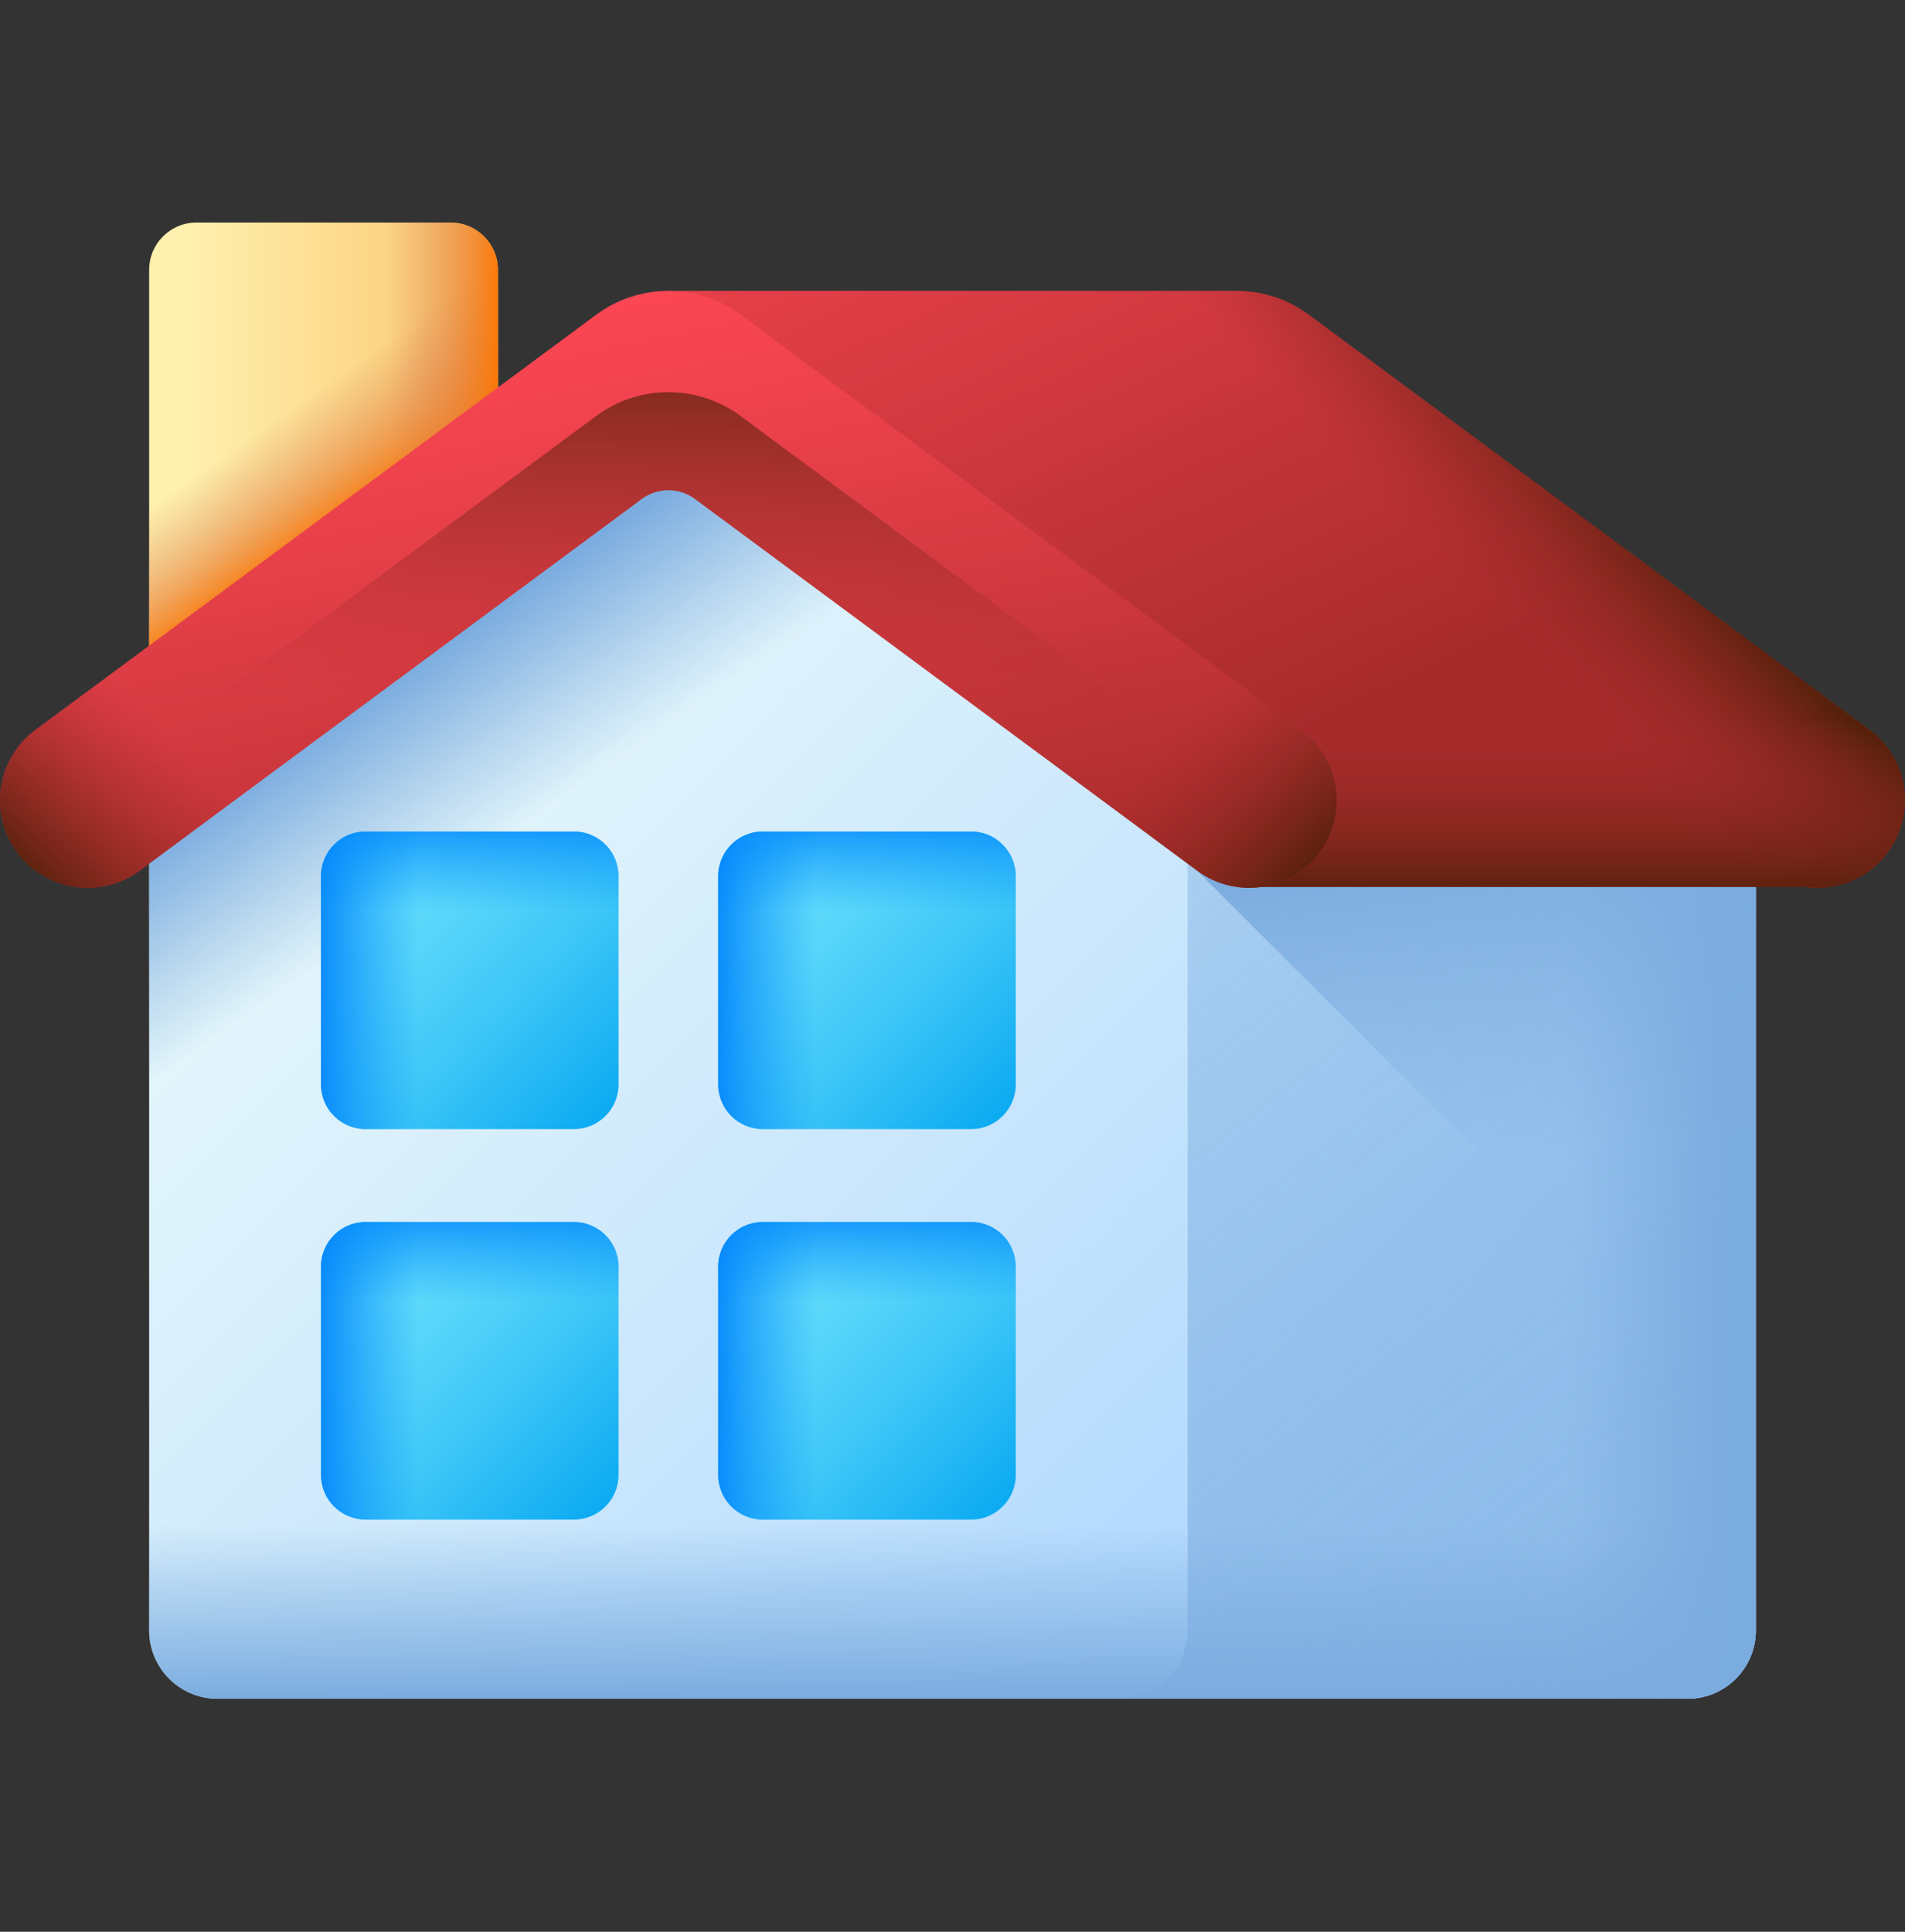 <svg xmlns="http://www.w3.org/2000/svg" width="72" height="73" viewBox="0 0 72 73" fill="none">
  <rect x="0" y="0" width="72" height="73" fill="#333333" stroke="none"/>
  <g clip-path="url(#clip0_237_51523)">
    <path d="M18.819 27.63H5.637V10.198C5.637 9.21 6.438 8.409 7.426 8.409H17.03C18.018 8.409 18.819 9.21 18.819 10.198V27.63Z" fill="url(#paint0_linear_237_51523)"/>
    <path d="M18.819 27.63H5.637V10.198C5.637 9.21 6.438 8.409 7.426 8.409H17.03C18.018 8.409 18.819 9.21 18.819 10.198V27.63Z" fill="url(#paint1_linear_237_51523)"/>
    <path d="M18.819 10.198V27.63H10.699V8.41H17.031C18.017 8.41 18.819 9.21 18.819 10.198Z" fill="url(#paint2_linear_237_51523)"/>
    <path d="M52.224 18.02H19.775L5.637 28.485V61.612C5.637 63.038 6.794 64.195 8.22 64.195H63.78C65.206 64.195 66.363 63.038 66.363 61.612V28.485L52.224 18.02Z" fill="url(#paint3_linear_237_51523)"/>
    <path d="M52.224 18.02H19.775L5.637 28.485V61.612C5.637 63.038 6.794 64.195 8.22 64.195H63.78C65.206 64.195 66.363 63.038 66.363 61.612V28.485L52.224 18.02Z" fill="url(#paint4_linear_237_51523)"/>
    <path d="M52.224 18.02H30.748L44.886 28.485V61.612C44.886 63.038 43.73 64.195 42.303 64.195H63.78C65.206 64.195 66.363 63.038 66.363 61.612V28.485L52.224 18.02Z" fill="url(#paint5_linear_237_51523)"/>
    <path d="M5.637 47.316V61.612C5.637 63.039 6.794 64.195 8.22 64.195H63.78C65.206 64.195 66.363 63.039 66.363 61.612V47.316H5.637Z" fill="url(#paint6_linear_237_51523)"/>
    <path d="M50.402 18.02V64.195H63.78C65.206 64.195 66.363 63.038 66.363 61.612V28.485L52.224 18.02H50.402Z" fill="url(#paint7_linear_237_51523)"/>
    <path d="M66.362 54.02V32.901H45.243L66.362 54.02Z" fill="url(#paint8_linear_237_51523)"/>
    <path d="M21.689 42.668H13.82C12.887 42.668 12.131 41.911 12.131 40.979V33.109C12.131 32.177 12.888 31.42 13.82 31.42H21.689C22.622 31.42 23.378 32.177 23.378 33.109V40.979C23.378 41.911 22.622 42.668 21.689 42.668Z" fill="url(#paint9_linear_237_51523)"/>
    <path d="M36.702 42.668H28.833C27.9 42.668 27.144 41.911 27.144 40.979V33.109C27.144 32.177 27.901 31.42 28.833 31.42H36.702C37.635 31.42 38.392 32.177 38.392 33.109V40.979C38.392 41.911 37.635 42.668 36.702 42.668Z" fill="url(#paint10_linear_237_51523)"/>
    <path d="M21.689 57.424H13.82C12.887 57.424 12.131 56.668 12.131 55.735V47.866C12.131 46.933 12.888 46.177 13.82 46.177H21.689C22.622 46.177 23.378 46.934 23.378 47.866V55.735C23.378 56.668 22.622 57.424 21.689 57.424Z" fill="url(#paint11_linear_237_51523)"/>
    <path d="M36.702 57.424H28.833C27.9 57.424 27.144 56.668 27.144 55.735V47.866C27.144 46.933 27.901 46.177 28.833 46.177H36.702C37.635 46.177 38.392 46.934 38.392 47.866V55.735C38.392 56.668 37.635 57.424 36.702 57.424Z" fill="url(#paint12_linear_237_51523)"/>
    <path d="M21.689 42.668H13.82C12.887 42.668 12.131 41.911 12.131 40.979V33.109C12.131 32.177 12.888 31.42 13.82 31.42H21.689C22.622 31.42 23.378 32.177 23.378 33.109V40.979C23.378 41.911 22.622 42.668 21.689 42.668Z" fill="url(#paint13_linear_237_51523)"/>
    <path d="M21.689 42.668H13.82C12.887 42.668 12.131 41.911 12.131 40.979V33.109C12.131 32.177 12.888 31.42 13.82 31.42H21.689C22.622 31.42 23.378 32.177 23.378 33.109V40.979C23.378 41.911 22.622 42.668 21.689 42.668Z" fill="url(#paint14_linear_237_51523)"/>
    <path d="M36.702 42.668H28.833C27.9 42.668 27.144 41.911 27.144 40.979V33.109C27.144 32.177 27.901 31.42 28.833 31.42H36.702C37.635 31.42 38.392 32.177 38.392 33.109V40.979C38.392 41.911 37.635 42.668 36.702 42.668Z" fill="url(#paint15_linear_237_51523)"/>
    <path d="M36.702 42.668H28.833C27.9 42.668 27.144 41.911 27.144 40.979V33.109C27.144 32.177 27.901 31.42 28.833 31.42H36.702C37.635 31.42 38.392 32.177 38.392 33.109V40.979C38.392 41.911 37.635 42.668 36.702 42.668Z" fill="url(#paint16_linear_237_51523)"/>
    <path d="M21.689 57.424H13.82C12.887 57.424 12.131 56.668 12.131 55.735V47.866C12.131 46.933 12.888 46.177 13.82 46.177H21.689C22.622 46.177 23.378 46.934 23.378 47.866V55.735C23.378 56.668 22.622 57.424 21.689 57.424Z" fill="url(#paint17_linear_237_51523)"/>
    <path d="M21.689 57.424H13.82C12.887 57.424 12.131 56.668 12.131 55.735V47.866C12.131 46.933 12.888 46.177 13.82 46.177H21.689C22.622 46.177 23.378 46.934 23.378 47.866V55.735C23.378 56.668 22.622 57.424 21.689 57.424Z" fill="url(#paint18_linear_237_51523)"/>
    <path d="M36.702 57.424H28.833C27.9 57.424 27.144 56.668 27.144 55.735V47.866C27.144 46.933 27.901 46.177 28.833 46.177H36.702C37.635 46.177 38.392 46.934 38.392 47.866V55.735C38.392 56.668 37.635 57.424 36.702 57.424Z" fill="url(#paint19_linear_237_51523)"/>
    <path d="M36.702 57.424H28.833C27.9 57.424 27.144 56.668 27.144 55.735V47.866C27.144 46.933 27.901 46.177 28.833 46.177H36.702C37.635 46.177 38.392 46.934 38.392 47.866V55.735C38.392 56.668 37.635 57.424 36.702 57.424Z" fill="url(#paint20_linear_237_51523)"/>
    <path d="M70.658 27.58L49.464 11.891C48.65 11.289 47.687 10.989 46.724 10.992H25.262L46.738 33.516H68.214C69.466 33.696 70.773 33.15 71.496 31.996C71.836 31.451 72 30.844 72 30.241C72 29.224 71.532 28.226 70.658 27.58Z" fill="url(#paint21_linear_237_51523)"/>
    <path d="M70.658 27.58L49.464 11.891C48.65 11.289 47.687 10.989 46.724 10.992H36.256V22.522L46.738 33.516H68.214C69.466 33.696 70.773 33.15 71.496 31.996C71.836 31.451 72 30.844 72 30.241C72 29.224 71.532 28.226 70.658 27.58Z" fill="url(#paint22_linear_237_51523)"/>
    <path d="M46.738 33.516H68.214C69.466 33.696 70.773 33.15 71.496 31.996C71.836 31.451 72 30.844 72 30.241C72 29.224 71.532 28.226 70.658 27.579L62.736 21.715H35.486L46.738 33.516Z" fill="url(#paint23_linear_237_51523)"/>
    <path d="M26.269 18.857L45.243 32.901C46.794 34.049 48.995 33.632 50.018 31.996C50.935 30.531 50.571 28.608 49.182 27.579L27.986 11.891C26.367 10.693 24.156 10.693 22.537 11.891L1.341 27.579C-0.048 28.607 -0.412 30.531 0.504 31.996C1.528 33.632 3.729 34.049 5.28 32.901L24.254 18.856C24.853 18.413 25.67 18.413 26.269 18.857Z" fill="url(#paint24_linear_237_51523)"/>
    <path d="M50.005 32.016L27.986 15.718C26.367 14.52 24.155 14.52 22.537 15.718L0.518 32.016C1.547 33.635 3.735 34.044 5.28 32.901L24.254 18.856C24.852 18.413 25.67 18.413 26.268 18.856L45.243 32.901C46.788 34.044 48.976 33.635 50.005 32.016Z" fill="url(#paint25_linear_237_51523)"/>
    <path d="M33.863 24.477L45.243 32.901C46.794 34.049 48.995 33.632 50.019 31.996C50.935 30.531 50.571 28.608 49.182 27.579L38.596 19.744L33.863 24.477Z" fill="url(#paint26_linear_237_51523)"/>
    <path d="M16.66 24.477L5.28 32.901C3.729 34.049 1.528 33.632 0.504 31.996C-0.412 30.531 -0.048 28.608 1.341 27.579L11.927 19.744L16.66 24.477Z" fill="url(#paint27_linear_237_51523)"/>
  </g>
  <defs>
    <linearGradient id="paint0_linear_237_51523" x1="7.113" y1="18.02" x2="18.904" y2="18.02" gradientUnits="userSpaceOnUse">
      <stop stop-color="#FEF0AE"/>
      <stop offset="1" stop-color="#FBC56D"/>
    </linearGradient>
    <linearGradient id="paint1_linear_237_51523" x1="10.299" y1="15.908" x2="13.036" y2="19.768" gradientUnits="userSpaceOnUse">
      <stop stop-color="#DC8758" stop-opacity="0"/>
      <stop offset="0.215" stop-color="#DD8654" stop-opacity="0.215"/>
      <stop offset="0.429" stop-color="#E28448" stop-opacity="0.429"/>
      <stop offset="0.642" stop-color="#EA8034" stop-opacity="0.642"/>
      <stop offset="0.854" stop-color="#F47B18" stop-opacity="0.854"/>
      <stop offset="1" stop-color="#FE7701"/>
    </linearGradient>
    <linearGradient id="paint2_linear_237_51523" x1="14.601" y1="18.02" x2="18.949" y2="18.02" gradientUnits="userSpaceOnUse">
      <stop stop-color="#DC8758" stop-opacity="0"/>
      <stop offset="0.215" stop-color="#DD8654" stop-opacity="0.215"/>
      <stop offset="0.429" stop-color="#E28448" stop-opacity="0.429"/>
      <stop offset="0.642" stop-color="#EA8034" stop-opacity="0.642"/>
      <stop offset="0.854" stop-color="#F47B18" stop-opacity="0.854"/>
      <stop offset="1" stop-color="#FE7701"/>
    </linearGradient>
    <linearGradient id="paint3_linear_237_51523" x1="14.049" y1="23.632" x2="47.563" y2="57.146" gradientUnits="userSpaceOnUse">
      <stop stop-color="#EAF9FA"/>
      <stop offset="1" stop-color="#B3DAFE"/>
    </linearGradient>
    <linearGradient id="paint4_linear_237_51523" x1="24.015" y1="28.245" x2="19.827" y2="22.231" gradientUnits="userSpaceOnUse">
      <stop stop-color="#7BACDF" stop-opacity="0"/>
      <stop offset="1" stop-color="#7BACDF"/>
    </linearGradient>
    <linearGradient id="paint5_linear_237_51523" x1="14.864" y1="-4.368" x2="84.904" y2="85.616" gradientUnits="userSpaceOnUse">
      <stop stop-color="#7BACDF" stop-opacity="0"/>
      <stop offset="1" stop-color="#7BACDF"/>
    </linearGradient>
    <linearGradient id="paint6_linear_237_51523" x1="36" y1="57.625" x2="36" y2="64.237" gradientUnits="userSpaceOnUse">
      <stop stop-color="#7BACDF" stop-opacity="0"/>
      <stop offset="1" stop-color="#7BACDF"/>
    </linearGradient>
    <linearGradient id="paint7_linear_237_51523" x1="59.261" y1="41.107" x2="65.299" y2="41.107" gradientUnits="userSpaceOnUse">
      <stop stop-color="#7BACDF" stop-opacity="0"/>
      <stop offset="1" stop-color="#7BACDF"/>
    </linearGradient>
    <linearGradient id="paint8_linear_237_51523" x1="57.464" y1="43.889" x2="55.602" y2="31.575" gradientUnits="userSpaceOnUse">
      <stop stop-color="#7BACDF" stop-opacity="0"/>
      <stop offset="1" stop-color="#7BACDF"/>
    </linearGradient>
    <linearGradient id="paint9_linear_237_51523" x1="14.602" y1="33.892" x2="23.191" y2="42.48" gradientUnits="userSpaceOnUse">
      <stop stop-color="#62DBFB"/>
      <stop offset="0.191" stop-color="#57D5FA"/>
      <stop offset="0.523" stop-color="#3BC5F7"/>
      <stop offset="0.954" stop-color="#0DABF2"/>
      <stop offset="1" stop-color="#08A9F1"/>
    </linearGradient>
    <linearGradient id="paint10_linear_237_51523" x1="29.615" y1="33.892" x2="38.204" y2="42.48" gradientUnits="userSpaceOnUse">
      <stop stop-color="#62DBFB"/>
      <stop offset="0.191" stop-color="#57D5FA"/>
      <stop offset="0.523" stop-color="#3BC5F7"/>
      <stop offset="0.954" stop-color="#0DABF2"/>
      <stop offset="1" stop-color="#08A9F1"/>
    </linearGradient>
    <linearGradient id="paint11_linear_237_51523" x1="14.602" y1="48.648" x2="23.191" y2="57.237" gradientUnits="userSpaceOnUse">
      <stop stop-color="#62DBFB"/>
      <stop offset="0.191" stop-color="#57D5FA"/>
      <stop offset="0.523" stop-color="#3BC5F7"/>
      <stop offset="0.954" stop-color="#0DABF2"/>
      <stop offset="1" stop-color="#08A9F1"/>
    </linearGradient>
    <linearGradient id="paint12_linear_237_51523" x1="29.615" y1="48.648" x2="38.204" y2="57.237" gradientUnits="userSpaceOnUse">
      <stop stop-color="#62DBFB"/>
      <stop offset="0.191" stop-color="#57D5FA"/>
      <stop offset="0.523" stop-color="#3BC5F7"/>
      <stop offset="0.954" stop-color="#0DABF2"/>
      <stop offset="1" stop-color="#08A9F1"/>
    </linearGradient>
    <linearGradient id="paint13_linear_237_51523" x1="17.755" y1="34.43" x2="17.755" y2="30.472" gradientUnits="userSpaceOnUse">
      <stop stop-color="#0593FC" stop-opacity="0"/>
      <stop offset="0.683" stop-color="#0389FC" stop-opacity="0.683"/>
      <stop offset="1" stop-color="#0182FC"/>
    </linearGradient>
    <linearGradient id="paint14_linear_237_51523" x1="15.821" y1="37.044" x2="11.726" y2="37.044" gradientUnits="userSpaceOnUse">
      <stop stop-color="#0593FC" stop-opacity="0"/>
      <stop offset="0.683" stop-color="#0389FC" stop-opacity="0.683"/>
      <stop offset="1" stop-color="#0182FC"/>
    </linearGradient>
    <linearGradient id="paint15_linear_237_51523" x1="32.768" y1="34.43" x2="32.768" y2="30.472" gradientUnits="userSpaceOnUse">
      <stop stop-color="#0593FC" stop-opacity="0"/>
      <stop offset="0.683" stop-color="#0389FC" stop-opacity="0.683"/>
      <stop offset="1" stop-color="#0182FC"/>
    </linearGradient>
    <linearGradient id="paint16_linear_237_51523" x1="30.834" y1="37.044" x2="26.739" y2="37.044" gradientUnits="userSpaceOnUse">
      <stop stop-color="#0593FC" stop-opacity="0"/>
      <stop offset="0.683" stop-color="#0389FC" stop-opacity="0.683"/>
      <stop offset="1" stop-color="#0182FC"/>
    </linearGradient>
    <linearGradient id="paint17_linear_237_51523" x1="17.755" y1="49.187" x2="17.755" y2="45.229" gradientUnits="userSpaceOnUse">
      <stop stop-color="#0593FC" stop-opacity="0"/>
      <stop offset="0.683" stop-color="#0389FC" stop-opacity="0.683"/>
      <stop offset="1" stop-color="#0182FC"/>
    </linearGradient>
    <linearGradient id="paint18_linear_237_51523" x1="15.821" y1="51.801" x2="11.726" y2="51.801" gradientUnits="userSpaceOnUse">
      <stop stop-color="#0593FC" stop-opacity="0"/>
      <stop offset="0.683" stop-color="#0389FC" stop-opacity="0.683"/>
      <stop offset="1" stop-color="#0182FC"/>
    </linearGradient>
    <linearGradient id="paint19_linear_237_51523" x1="32.768" y1="49.187" x2="32.768" y2="45.229" gradientUnits="userSpaceOnUse">
      <stop stop-color="#0593FC" stop-opacity="0"/>
      <stop offset="0.683" stop-color="#0389FC" stop-opacity="0.683"/>
      <stop offset="1" stop-color="#0182FC"/>
    </linearGradient>
    <linearGradient id="paint20_linear_237_51523" x1="30.834" y1="51.801" x2="26.739" y2="51.801" gradientUnits="userSpaceOnUse">
      <stop stop-color="#0593FC" stop-opacity="0"/>
      <stop offset="0.683" stop-color="#0389FC" stop-opacity="0.683"/>
      <stop offset="1" stop-color="#0182FC"/>
    </linearGradient>
    <linearGradient id="paint21_linear_237_51523" x1="36.33" y1="-5.988" x2="51.686" y2="26.764" gradientUnits="userSpaceOnUse">
      <stop stop-color="#FD4755"/>
      <stop offset="0.336" stop-color="#E43F48"/>
      <stop offset="1" stop-color="#A72B2B"/>
    </linearGradient>
    <linearGradient id="paint22_linear_237_51523" x1="54.292" y1="21.188" x2="60.091" y2="15.819" gradientUnits="userSpaceOnUse">
      <stop stop-color="#A72B2B" stop-opacity="0"/>
      <stop offset="1" stop-color="#481F05"/>
    </linearGradient>
    <linearGradient id="paint23_linear_237_51523" x1="53.743" y1="27.182" x2="53.743" y2="34.512" gradientUnits="userSpaceOnUse">
      <stop stop-color="#A72B2B" stop-opacity="0"/>
      <stop offset="1" stop-color="#481F05"/>
    </linearGradient>
    <linearGradient id="paint24_linear_237_51523" x1="21.307" y1="11.158" x2="26.544" y2="36.431" gradientUnits="userSpaceOnUse">
      <stop stop-color="#FD4755"/>
      <stop offset="0.336" stop-color="#E43F48"/>
      <stop offset="1" stop-color="#A72B2B"/>
    </linearGradient>
    <linearGradient id="paint25_linear_237_51523" x1="25.261" y1="26.469" x2="25.261" y2="10.677" gradientUnits="userSpaceOnUse">
      <stop stop-color="#A72B2B" stop-opacity="0"/>
      <stop offset="1" stop-color="#481F05"/>
    </linearGradient>
    <linearGradient id="paint26_linear_237_51523" x1="43.733" y1="28.213" x2="49.471" y2="33.951" gradientUnits="userSpaceOnUse">
      <stop stop-color="#A72B2B" stop-opacity="0"/>
      <stop offset="1" stop-color="#481F05"/>
    </linearGradient>
    <linearGradient id="paint27_linear_237_51523" x1="6.79" y1="28.213" x2="1.052" y2="33.951" gradientUnits="userSpaceOnUse">
      <stop stop-color="#A72B2B" stop-opacity="0"/>
      <stop offset="1" stop-color="#481F05"/>
    </linearGradient>
    <clipPath id="clip0_237_51523">
      <rect width="72" height="72" fill="white" transform="translate(0 0.302)"/>
    </clipPath>
  </defs>
</svg>